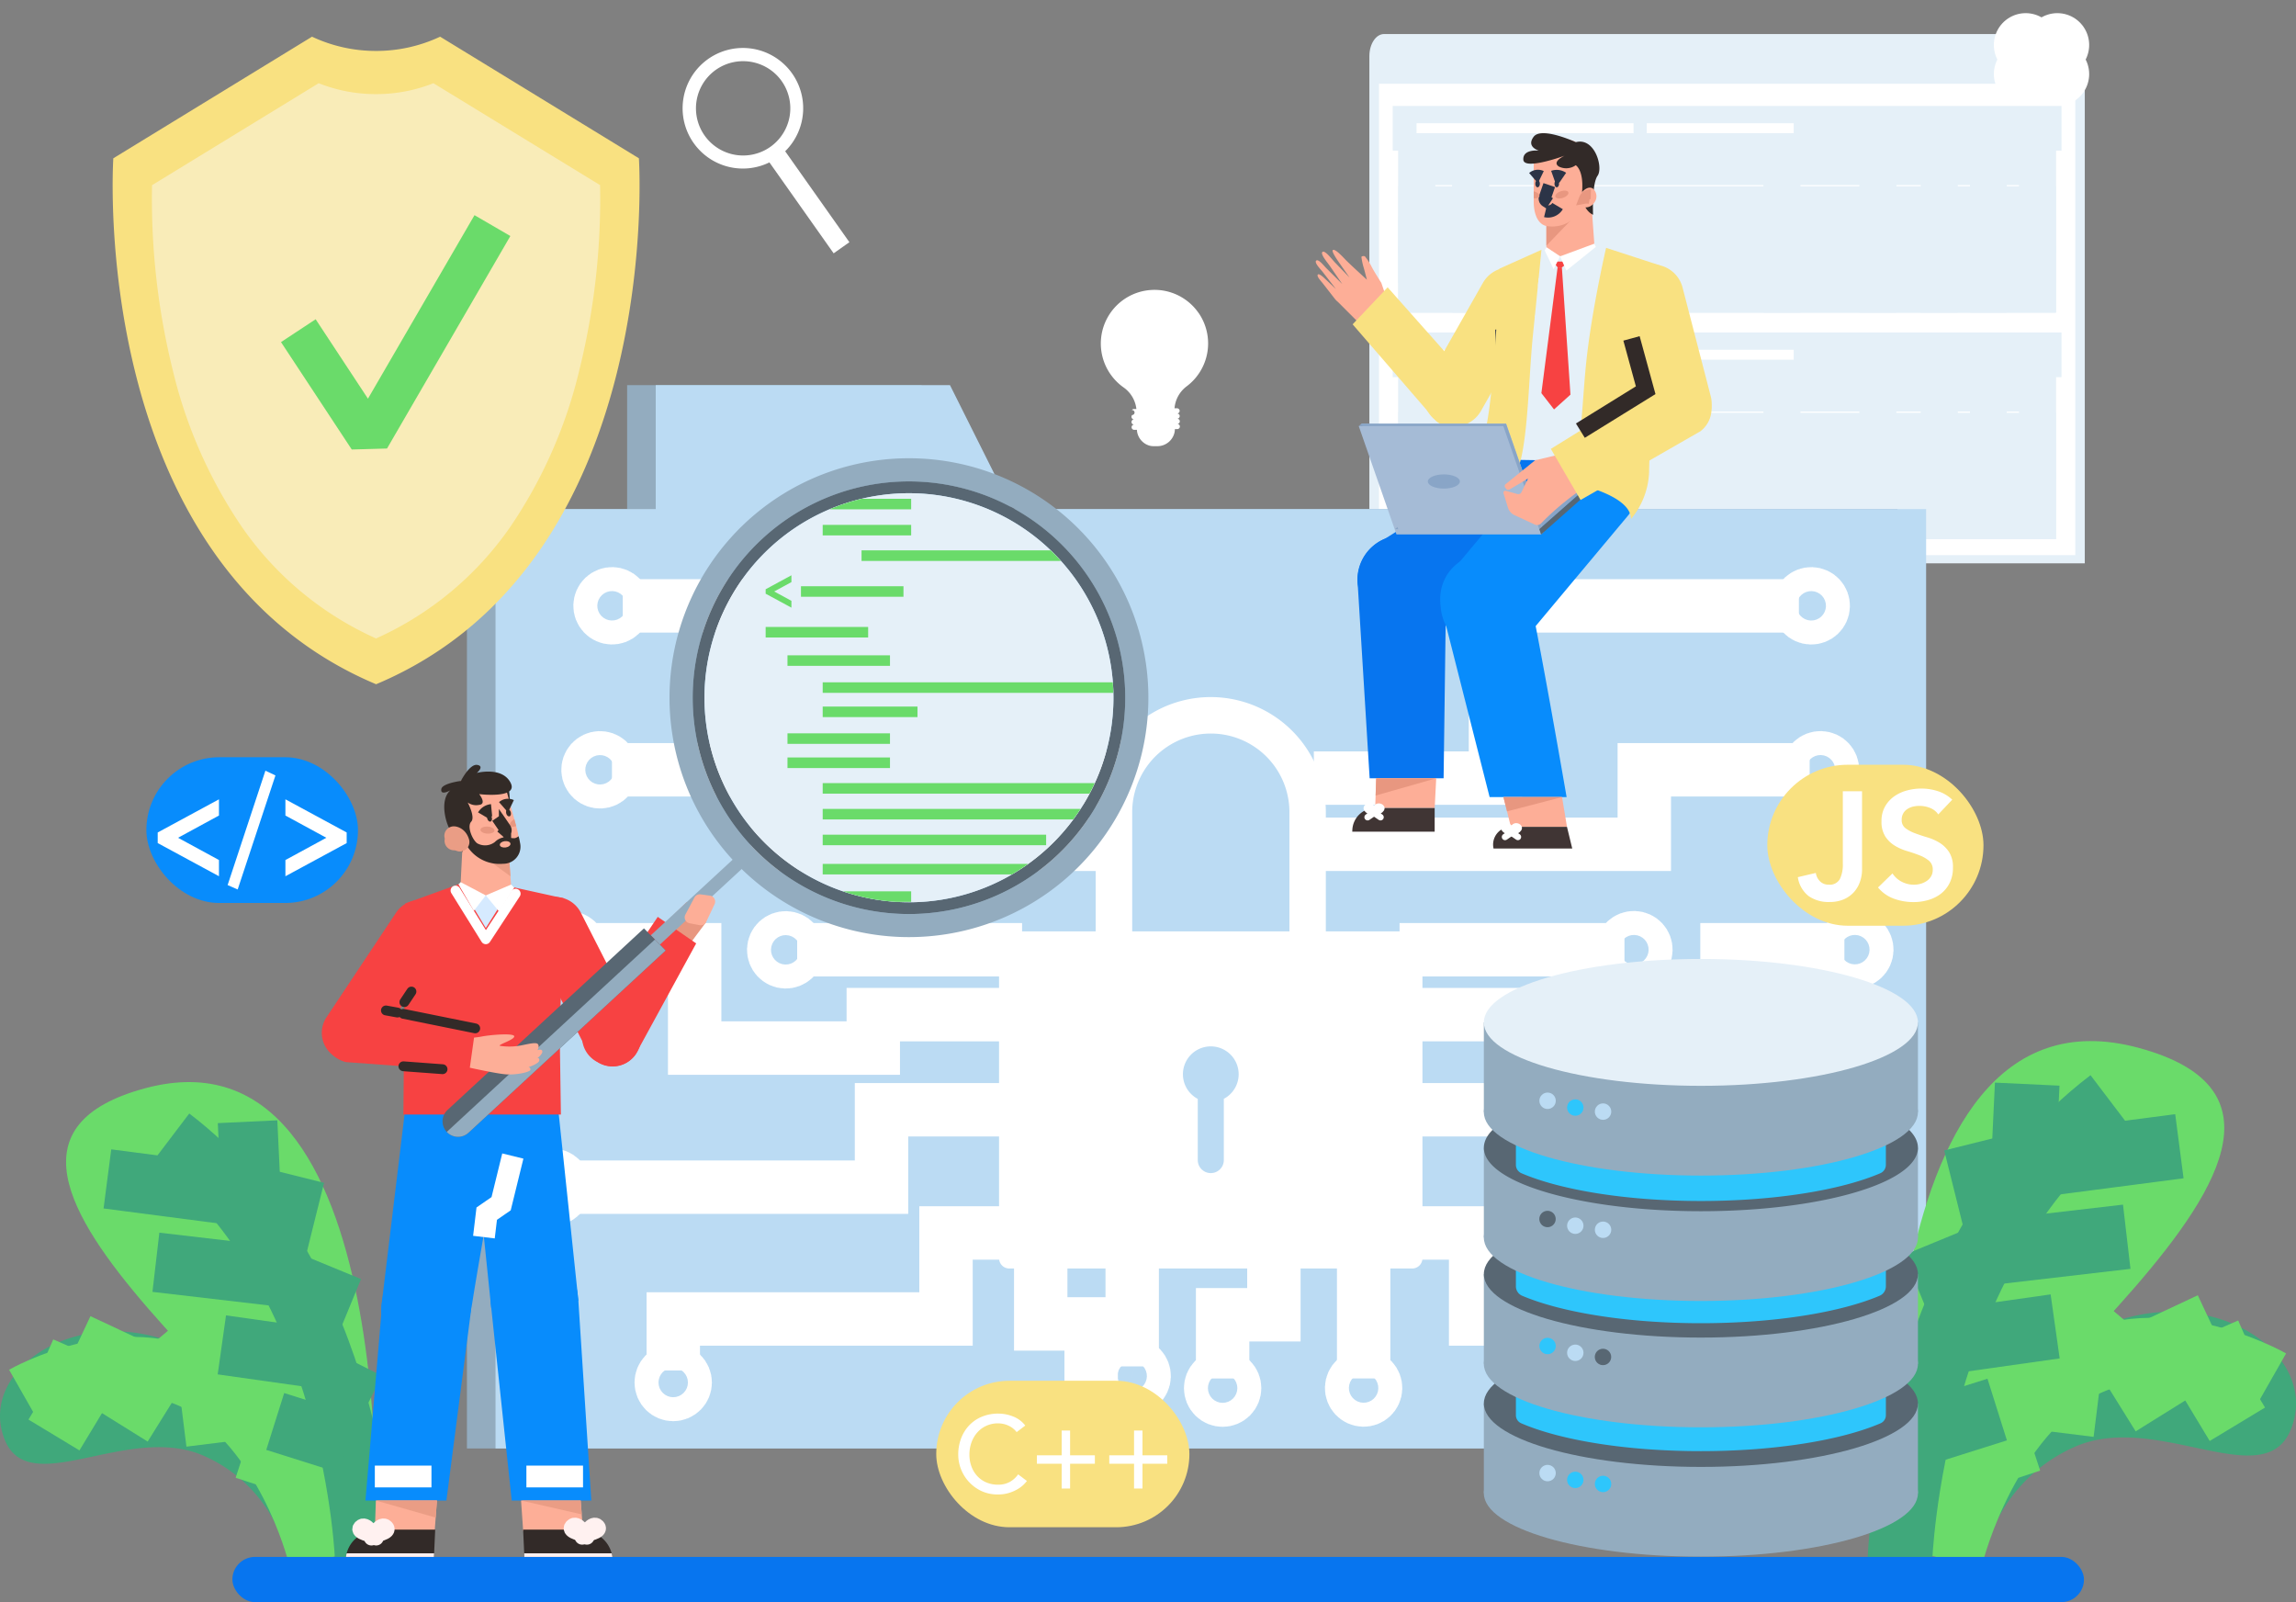 <svg xmlns="http://www.w3.org/2000/svg" xmlns:xlink="http://www.w3.org/1999/xlink" width="163.383" height="113.984" viewBox="0 0 163.383 113.984">
  <rect x="0" y="0" width="163.383" height="113.984" fill="#808080" stroke="none"/>
  <defs>
    <clipPath id="clip-path">
      <path id="Path_246" data-name="Path 246" d="M877.466,1024.863a14.551,14.551,0,1,0-20.564.811A14.552,14.552,0,0,0,877.466,1024.863Z" transform="translate(-852.229 -1000.436)" fill="none"/>
    </clipPath>
  </defs>
  <g id="Group_66" data-name="Group 66" transform="translate(0 2.421)">
    <g id="Group_36" data-name="Group 36" transform="translate(0 92.299)">
      <path id="Path_193" data-name="Path 193" d="M220.19,1796.265s-2.885-11.506-10.076-15.058-14.865,1.31-12.916,6.423c1.681,4.408,8.591-1.012,13.967,1.12a10.376,10.376,0,0,1,6.224,7.515h2.8Z" transform="translate(-196.89 -1779.991)" fill="#40a87b"/>
      <path id="Path_194" data-name="Path 194" d="M219.08,1814.945s7.717-4.4,13.444-.332,7.538,12.033,7.538,12.033" transform="translate(-217.383 -1810.372)" fill="none" stroke="#6adb6a" stroke-miterlimit="10" stroke-width="4.24"/>
      <line id="Line_51" data-name="Line 51" x2="1.796" y2="0.783" transform="translate(2.942 2.517)" fill="none" stroke="#6adb6a" stroke-miterlimit="10" stroke-width="4.24"/>
      <line id="Line_52" data-name="Line 52" x2="3.576" y2="1.677" transform="translate(5.536 0.839)" fill="none" stroke="#6adb6a" stroke-miterlimit="10" stroke-width="4.24"/>
      <line id="Line_53" data-name="Line 53" x2="1.861" y2="2.198" transform="translate(10.909 0.839)" fill="none" stroke="#6adb6a" stroke-miterlimit="10" stroke-width="4.24"/>
      <line id="Line_54" data-name="Line 54" x2="0.836" y2="2.024" transform="translate(14.436 2.312)" fill="none" stroke="#6adb6a" stroke-miterlimit="10" stroke-width="4.24"/>
      <line id="Line_55" data-name="Line 55" y1="4.56" x2="2.757" transform="translate(3.84 2.814)" fill="none" stroke="#6adb6a" stroke-miterlimit="10" stroke-width="4.24"/>
      <line id="Line_56" data-name="Line 56" y1="4.06" x2="2.528" transform="translate(8.709 2.661)" fill="none" stroke="#6adb6a" stroke-miterlimit="10" stroke-width="4.24"/>
      <line id="Line_57" data-name="Line 57" y1="0.473" x2="3.8" transform="translate(13.004 5.626)" fill="none" stroke="#6adb6a" stroke-miterlimit="10" stroke-width="4.24"/>
      <line id="Line_58" data-name="Line 58" x2="2.178" y2="0.715" transform="translate(17.429 8.402)" fill="none" stroke="#6adb6a" stroke-miterlimit="10" stroke-width="4.24"/>
    </g>
    <g id="Group_40" data-name="Group 40" transform="translate(97.447)">
      <path id="Path_195" data-name="Path 195" d="M1520.7,573.35h-48.817c-.578,0-1.046.705-1.046,1.575v36.081h50.909V574.925C1521.749,574.055,1521.28,573.35,1520.7,573.35Z" transform="translate(-1470.84 -573.35)" fill="#e5f0f8"/>
      <rect id="Rectangle_92" data-name="Rectangle 92" width="49.549" height="33.537" transform="translate(0.681 3.539)" fill="#fff"/>
      <g id="Group_37" data-name="Group 37" transform="translate(46.7 0.779)">
        <line id="Line_59" data-name="Line 59" y1="2.07" x2="2.253" fill="none" stroke="#fff" stroke-linecap="round" stroke-linejoin="round" stroke-width="4.53"/>
        <line id="Line_60" data-name="Line 60" x1="2.253" y1="2.07" fill="none" stroke="#fff" stroke-linecap="round" stroke-linejoin="round" stroke-width="4.53"/>
      </g>
      <g id="Group_38" data-name="Group 38" transform="translate(1.658 21.233)">
        <rect id="Rectangle_93" data-name="Rectangle 93" width="47.593" height="3.18" fill="#e5f0f8"/>
        <rect id="Rectangle_94" data-name="Rectangle 94" width="15.441" height="0.708" transform="translate(1.698 1.23)" fill="#fff"/>
        <rect id="Rectangle_95" data-name="Rectangle 95" width="10.456" height="0.708" transform="translate(18.08 1.23)" fill="#fff"/>
        <rect id="Rectangle_96" data-name="Rectangle 96" width="44.18" height="9.084" transform="translate(1.706 4.311)" fill="none" stroke="#e5f0f8" stroke-miterlimit="10" stroke-width="2.61"/>
        <rect id="Rectangle_97" data-name="Rectangle 97" width="3.834" height="9.084" transform="translate(1.706 4.311)" fill="none" stroke="#e5f0f8" stroke-miterlimit="10" stroke-width="2.61"/>
        <rect id="Rectangle_98" data-name="Rectangle 98" width="22.159" height="9.084" transform="translate(5.54 4.311)" fill="none" stroke="#e5f0f8" stroke-miterlimit="10" stroke-width="2.61"/>
        <rect id="Rectangle_99" data-name="Rectangle 99" width="3.496" height="9.084" transform="translate(42.39 4.311)" fill="none" stroke="#e5f0f8" stroke-miterlimit="10" stroke-width="2.61"/>
        <rect id="Rectangle_100" data-name="Rectangle 100" width="3.496" height="9.084" transform="translate(38.893 4.311)" fill="none" stroke="#e5f0f8" stroke-miterlimit="10" stroke-width="2.61"/>
        <rect id="Rectangle_101" data-name="Rectangle 101" width="4.369" height="9.084" transform="translate(34.524 4.311)" fill="none" stroke="#e5f0f8" stroke-miterlimit="10" stroke-width="2.61"/>
        <rect id="Rectangle_102" data-name="Rectangle 102" width="6.825" height="9.084" transform="translate(27.699 4.311)" fill="none" stroke="#e5f0f8" stroke-miterlimit="10" stroke-width="2.61"/>
        <rect id="Rectangle_103" data-name="Rectangle 103" width="44.18" height="2.125" transform="translate(1.706 7.02)" fill="none" stroke="#e5f0f8" stroke-miterlimit="10" stroke-width="2.61"/>
        <rect id="Rectangle_104" data-name="Rectangle 104" width="44.18" height="2.125" transform="translate(1.706 9.145)" fill="none" stroke="#e5f0f8" stroke-miterlimit="10" stroke-width="2.61"/>
        <rect id="Rectangle_105" data-name="Rectangle 105" width="44.18" height="2.125" transform="translate(1.706 11.27)" fill="none" stroke="#e5f0f8" stroke-miterlimit="10" stroke-width="2.61"/>
      </g>
      <g id="Group_39" data-name="Group 39" transform="translate(1.658 5.117)">
        <rect id="Rectangle_106" data-name="Rectangle 106" width="47.593" height="3.18" fill="#e5f0f8"/>
        <rect id="Rectangle_107" data-name="Rectangle 107" width="15.441" height="0.708" transform="translate(1.698 1.23)" fill="#fff"/>
        <rect id="Rectangle_108" data-name="Rectangle 108" width="10.456" height="0.708" transform="translate(18.08 1.23)" fill="#fff"/>
        <rect id="Rectangle_109" data-name="Rectangle 109" width="44.18" height="9.084" transform="translate(1.706 4.31)" fill="none" stroke="#e5f0f8" stroke-miterlimit="10" stroke-width="2.61"/>
        <rect id="Rectangle_110" data-name="Rectangle 110" width="3.834" height="9.084" transform="translate(1.706 4.31)" fill="none" stroke="#e5f0f8" stroke-miterlimit="10" stroke-width="2.61"/>
        <rect id="Rectangle_111" data-name="Rectangle 111" width="22.159" height="9.084" transform="translate(5.54 4.31)" fill="none" stroke="#e5f0f8" stroke-miterlimit="10" stroke-width="2.61"/>
        <rect id="Rectangle_112" data-name="Rectangle 112" width="3.496" height="9.084" transform="translate(42.39 4.31)" fill="none" stroke="#e5f0f8" stroke-miterlimit="10" stroke-width="2.61"/>
        <rect id="Rectangle_113" data-name="Rectangle 113" width="3.496" height="9.084" transform="translate(38.893 4.31)" fill="none" stroke="#e5f0f8" stroke-miterlimit="10" stroke-width="2.61"/>
        <rect id="Rectangle_114" data-name="Rectangle 114" width="4.369" height="9.084" transform="translate(34.524 4.31)" fill="none" stroke="#e5f0f8" stroke-miterlimit="10" stroke-width="2.61"/>
        <rect id="Rectangle_115" data-name="Rectangle 115" width="6.825" height="9.084" transform="translate(27.699 4.31)" fill="none" stroke="#e5f0f8" stroke-miterlimit="10" stroke-width="2.61"/>
        <rect id="Rectangle_116" data-name="Rectangle 116" width="44.18" height="2.125" transform="translate(1.706 7.02)" fill="none" stroke="#e5f0f8" stroke-miterlimit="10" stroke-width="2.61"/>
        <rect id="Rectangle_117" data-name="Rectangle 117" width="44.18" height="2.125" transform="translate(1.706 9.145)" fill="none" stroke="#e5f0f8" stroke-miterlimit="10" stroke-width="2.61"/>
        <rect id="Rectangle_118" data-name="Rectangle 118" width="44.18" height="2.125" transform="translate(1.706 11.27)" fill="none" stroke="#e5f0f8" stroke-miterlimit="10" stroke-width="2.61"/>
      </g>
    </g>
    <g id="Group_41" data-name="Group 41" transform="translate(4.702 74.564)">
      <path id="Path_196" data-name="Path 196" d="M280.37,1582.183s2.035-38.57-16.387-33.6,14.371,25.758,14.343,33.6h2.045Z" transform="translate(-258.366 -1548.14)" fill="#6adb6a"/>
      <path id="Path_197" data-name="Path 197" d="M369.975,1629.586s-.643-20.152-13.775-30.116" transform="translate(-348.716 -1595.544)" fill="none" stroke="#40a87b" stroke-miterlimit="10" stroke-width="4.24"/>
      <line id="Line_61" data-name="Line 61" x1="0.328" y1="6.949" transform="translate(12.915 2.821)" fill="none" stroke="#40a87b" stroke-miterlimit="10" stroke-width="4.24"/>
      <line id="Line_62" data-name="Line 62" x2="8.876" y2="1.157" transform="translate(2.941 6.89)" fill="none" stroke="#40a87b" stroke-miterlimit="10" stroke-width="4.24"/>
      <line id="Line_63" data-name="Line 63" x2="9.386" y2="1.094" transform="translate(6.392 12.821)" fill="none" stroke="#40a87b" stroke-miterlimit="10" stroke-width="4.24"/>
      <line id="Line_64" data-name="Line 64" x2="7.249" y2="1.024" transform="translate(11.085 18.698)" fill="none" stroke="#40a87b" stroke-miterlimit="10" stroke-width="4.24"/>
      <line id="Line_65" data-name="Line 65" x1="1.661" y2="4.036" transform="translate(17.368 13.207)" fill="none" stroke="#40a87b" stroke-miterlimit="10" stroke-width="4.24"/>
      <line id="Line_66" data-name="Line 66" x1="1.417" y2="5.683" transform="translate(14.883 6.656)" fill="none" stroke="#40a87b" stroke-miterlimit="10" stroke-width="4.24"/>
      <line id="Line_67" data-name="Line 67" x1="1.324" y2="2.638" transform="translate(19.256 19.946)" fill="none" stroke="#40a87b" stroke-miterlimit="10" stroke-width="4.24"/>
      <line id="Line_68" data-name="Line 68" x2="5.195" y2="1.638" transform="translate(14.883 24.147)" fill="none" stroke="#40a87b" stroke-miterlimit="10" stroke-width="4.24"/>
    </g>
    <g id="Group_44" data-name="Group 44" transform="translate(33.226 24.98)">
      <path id="Path_198" data-name="Path 198" d="M663.6,899.92l4.41,8.817H733.06v66.837H631.26V908.736h11.4V899.92Z" transform="translate(-631.26 -899.92)" fill="#93acbf"/>
      <path id="Path_199" data-name="Path 199" d="M690.219,899.92l4.41,8.817H759.68v66.837H657.88V908.736h11.4V899.92Z" transform="translate(-655.844 -899.92)" fill="#bbdbf3"/>
      <g id="Group_43" data-name="Group 43" transform="translate(4.851 14.524)">
        <g id="Group_42" data-name="Group 42" transform="translate(33.019 7.669)">
          <path id="Path_200" data-name="Path 200" d="M1155.743,1206.731H1149.6v-8.482a8.189,8.189,0,1,0-16.378,0v8.482h-6.139a.736.736,0,0,0-.737.734v22.517a.734.734,0,0,0,.737.734h28.656a.734.734,0,0,0,.737-.734v-22.517a.736.736,0,0,0-.737-.734Zm-19.922-8.482a5.594,5.594,0,1,1,11.188,0v8.482h-11.188Z" transform="translate(-1126.35 -1190.06)" fill="#fff"/>
          <path id="Path_201" data-name="Path 201" d="M1301.335,1516.953a1.983,1.983,0,1,0-2.91,1.752v4.352a.927.927,0,1,0,1.854,0V1518.7A1.982,1.982,0,0,0,1301.335,1516.953Z" transform="translate(-1284.288 -1490.117)" fill="#bbdbf3"/>
        </g>
        <path id="Path_202" data-name="Path 202" d="M1419.15,1117.5h12.925V1105.25h21.591" transform="translate(-1363.734 -1104.068)" fill="none" stroke="#fff" stroke-miterlimit="10" stroke-width="3.8"/>
        <path id="Path_203" data-name="Path 203" d="M1419.15,1263.036h23.515v-5.3h11.767" transform="translate(-1363.734 -1244.893)" fill="none" stroke="#fff" stroke-miterlimit="10" stroke-width="3.8"/>
        <line id="Line_69" data-name="Line 69" x2="16.004" transform="translate(61.516 25.646)" fill="none" stroke="#fff" stroke-miterlimit="10" stroke-width="3.8"/>
        <path id="Path_204" data-name="Path 204" d="M1506.59,1429.686h10v2.379H1529.3v-6.995h8.355" transform="translate(-1444.485 -1399.424)" fill="none" stroke="#fff" stroke-miterlimit="10" stroke-width="3.8"/>
        <path id="Path_205" data-name="Path 205" d="M1491.87,1573.89h10.54v5.509H1525" transform="translate(-1430.891 -1536.861)" fill="none" stroke="#fff" stroke-miterlimit="10" stroke-width="3.8"/>
        <path id="Path_206" data-name="Path 206" d="M1498.89,1688.48h5.413v6.12h19.408v3.662" transform="translate(-1437.374 -1642.685)" fill="none" stroke="#fff" stroke-miterlimit="10" stroke-width="3.8"/>
        <path id="Path_207" data-name="Path 207" d="M810.756,1117.5H797.831V1105.25H776.24" transform="translate(-770.001 -1104.068)" fill="none" stroke="#fff" stroke-miterlimit="10" stroke-width="3.8"/>
        <path id="Path_208" data-name="Path 208" d="M801.493,1263.036H777.977v-5.3H766.21" transform="translate(-760.739 -1244.893)" fill="none" stroke="#fff" stroke-miterlimit="10" stroke-width="3.8"/>
        <line id="Line_70" data-name="Line 70" x1="16.004" transform="translate(18.65 25.646)" fill="none" stroke="#fff" stroke-miterlimit="10" stroke-width="3.8"/>
        <path id="Path_209" data-name="Path 209" d="M764.966,1429.686h-10v2.379H742.255v-6.995H733.9" transform="translate(-730.9 -1399.424)" fill="none" stroke="#fff" stroke-miterlimit="10" stroke-width="3.8"/>
        <path id="Path_210" data-name="Path 210" d="M754.723,1573.89h-10.54v5.509H721.59" transform="translate(-719.532 -1536.861)" fill="none" stroke="#fff" stroke-miterlimit="10" stroke-width="3.8"/>
        <path id="Path_211" data-name="Path 211" d="M848.051,1688.48h-5.413v6.12H823.23v3.662" transform="translate(-813.397 -1642.685)" fill="none" stroke="#fff" stroke-miterlimit="10" stroke-width="3.8"/>
        <line id="Line_71" data-name="Line 71" y2="9.065" transform="translate(58.96 47.081)" fill="none" stroke="#fff" stroke-miterlimit="10" stroke-width="3.8"/>
        <path id="Path_212" data-name="Path 212" d="M1337.938,1692.68v5.5h-3.648v4.533" transform="translate(-1285.365 -1646.564)" fill="none" stroke="#fff" stroke-miterlimit="10" stroke-width="3.8"/>
        <line id="Line_72" data-name="Line 72" y2="8.67" transform="translate(42.49 46.619)" fill="none" stroke="#fff" stroke-miterlimit="10" stroke-width="3.8"/>
        <path id="Path_213" data-name="Path 213" d="M1165.07,1705.3v5.186h3.589v5.414" transform="translate(-1129.089 -1658.219)" fill="none" stroke="#fff" stroke-miterlimit="10" stroke-width="3.8"/>
        <circle id="Ellipse_64" data-name="Ellipse 64" cx="0.853" cy="0.853" r="0.853" transform="translate(89.785 1.811) rotate(-76.72)" fill="none" stroke="#fff" stroke-miterlimit="10" stroke-width="3.8"/>
        <circle id="Ellipse_65" data-name="Ellipse 65" cx="0.853" cy="0.853" r="0.853" transform="translate(90.443 13.475) rotate(-76.72)" fill="none" stroke="#fff" stroke-miterlimit="10" stroke-width="3.8"/>
        <circle id="Ellipse_66" data-name="Ellipse 66" cx="0.853" cy="0.853" r="0.853" transform="translate(77.166 26.274) rotate(-76.72)" fill="none" stroke="#fff" stroke-miterlimit="10" stroke-width="3.8"/>
        <circle id="Ellipse_67" data-name="Ellipse 67" cx="0.853" cy="0.853" r="0.853" transform="translate(92.887 26.273) rotate(-76.72)" fill="none" stroke="#fff" stroke-miterlimit="10" stroke-width="3.8"/>
        <circle id="Ellipse_68" data-name="Ellipse 68" cx="0.853" cy="0.853" r="0.853" transform="translate(93.76 42.538) rotate(-45)" fill="none" stroke="#fff" stroke-miterlimit="10" stroke-width="3.8"/>
        <circle id="Ellipse_69" data-name="Ellipse 69" cx="0.853" cy="0.853" r="0.853" transform="translate(85.129 56.433) rotate(-45)" fill="none" stroke="#fff" stroke-miterlimit="10" stroke-width="3.8"/>
        <circle id="Ellipse_70" data-name="Ellipse 70" cx="0.853" cy="0.853" r="0.853" transform="translate(57.931 57.462) rotate(-76.72)" fill="none" stroke="#fff" stroke-miterlimit="10" stroke-width="3.8"/>
        <circle id="Ellipse_71" data-name="Ellipse 71" cx="0.853" cy="0.853" r="0.853" transform="translate(41.462 56.609) rotate(-76.72)" fill="none" stroke="#fff" stroke-miterlimit="10" stroke-width="3.8"/>
        <circle id="Ellipse_72" data-name="Ellipse 72" cx="0.853" cy="0.853" r="0.853" transform="translate(8.713 55.976) rotate(-22.66)" fill="none" stroke="#fff" stroke-miterlimit="10" stroke-width="3.8"/>
        <circle id="Ellipse_73" data-name="Ellipse 73" cx="0.853" cy="0.853" r="0.853" transform="translate(47.719 56.835) rotate(-45)" fill="none" stroke="#fff" stroke-miterlimit="10" stroke-width="3.8"/>
        <circle id="Ellipse_74" data-name="Ellipse 74" cx="0.853" cy="0.853" r="0.853" transform="translate(38.365 58.542) rotate(-45)" fill="none" stroke="#fff" stroke-miterlimit="10" stroke-width="3.8"/>
        <circle id="Ellipse_75" data-name="Ellipse 75" cx="0.853" cy="0.853" r="0.853" transform="translate(0 42.538) rotate(-45)" fill="none" stroke="#fff" stroke-miterlimit="10" stroke-width="3.8"/>
        <circle id="Ellipse_76" data-name="Ellipse 76" cx="0.853" cy="0.853" r="0.853" transform="translate(1.394 26.35) rotate(-80.75)" fill="none" stroke="#fff" stroke-miterlimit="10" stroke-width="3.8"/>
        <circle id="Ellipse_77" data-name="Ellipse 77" cx="0.853" cy="0.853" r="0.853" transform="translate(3.426 12.665) rotate(-36.49)" fill="none" stroke="#fff" stroke-miterlimit="10" stroke-width="3.8"/>
        <circle id="Ellipse_78" data-name="Ellipse 78" cx="0.853" cy="0.853" r="0.853" transform="translate(4.299 0.904) rotate(-32.01)" fill="none" stroke="#fff" stroke-miterlimit="10" stroke-width="3.8"/>
        <circle id="Ellipse_79" data-name="Ellipse 79" cx="0.853" cy="0.853" r="0.853" transform="translate(16.806 26.285) rotate(-76.65)" fill="none" stroke="#fff" stroke-miterlimit="10" stroke-width="3.8"/>
      </g>
    </g>
    <g id="Group_45" data-name="Group 45" transform="translate(138.087 90.903)">
      <path id="Path_214" data-name="Path 214" d="M2002.14,1779.41s3.132-12.493,10.938-16.348,16.139,1.423,14.023,6.973c-1.824,4.786-9.326-1.1-15.163,1.215a11.263,11.263,0,0,0-6.756,8.16h-3.041Z" transform="translate(-2002.14 -1761.742)" fill="#40a87b"/>
      <path id="Path_215" data-name="Path 215" d="M2033.719,1799.691s-8.378-4.775-14.595-.36-8.184,13.063-8.184,13.063" transform="translate(-2010.267 -1794.726)" fill="none" stroke="#6adb6a" stroke-miterlimit="10" stroke-width="4.6"/>
      <line id="Line_73" data-name="Line 73" x1="1.95" y2="0.85" transform="translate(20.151 2.731)" fill="none" stroke="#6adb6a" stroke-miterlimit="10" stroke-width="4.6"/>
      <line id="Line_74" data-name="Line 74" x1="3.883" y2="1.821" transform="translate(15.402 0.911)" fill="none" stroke="#6adb6a" stroke-miterlimit="10" stroke-width="4.6"/>
      <line id="Line_75" data-name="Line 75" x1="2.02" y2="2.386" transform="translate(11.432 0.911)" fill="none" stroke="#6adb6a" stroke-miterlimit="10" stroke-width="4.6"/>
      <line id="Line_76" data-name="Line 76" x1="0.908" y2="2.198" transform="translate(8.715 2.51)" fill="none" stroke="#6adb6a" stroke-miterlimit="10" stroke-width="4.6"/>
      <line id="Line_77" data-name="Line 77" x1="2.992" y1="4.951" transform="translate(18.133 3.055)" fill="none" stroke="#6adb6a" stroke-miterlimit="10" stroke-width="4.6"/>
      <line id="Line_78" data-name="Line 78" x1="2.745" y1="4.407" transform="translate(13.095 2.888)" fill="none" stroke="#6adb6a" stroke-miterlimit="10" stroke-width="4.6"/>
      <line id="Line_79" data-name="Line 79" x1="4.126" y1="0.512" transform="translate(7.051 6.108)" fill="none" stroke="#6adb6a" stroke-miterlimit="10" stroke-width="4.6"/>
      <line id="Line_80" data-name="Line 80" x1="2.365" y2="0.776" transform="translate(4.008 9.12)" fill="none" stroke="#6adb6a" stroke-miterlimit="10" stroke-width="4.6"/>
    </g>
    <g id="Group_46" data-name="Group 46" transform="translate(134.317 71.649)">
      <path id="Path_216" data-name="Path 216" d="M1952.916,1546.99s-2.21-41.874,17.791-36.478-15.6,27.964-15.571,36.478h-2.22Z" transform="translate(-1952.844 -1510.033)" fill="#6adb6a"/>
      <path id="Path_217" data-name="Path 217" d="M1964.35,1598.446s.7-21.878,14.955-32.7" transform="translate(-1963.47 -1561.488)" fill="none" stroke="#40a87b" stroke-miterlimit="10" stroke-width="4.6"/>
      <line id="Line_81" data-name="Line 81" y1="7.544" x2="0.356" transform="translate(9.583 3.062)" fill="none" stroke="#40a87b" stroke-miterlimit="10" stroke-width="4.6"/>
      <line id="Line_82" data-name="Line 82" x1="9.636" y2="1.256" transform="translate(11.132 7.48)" fill="none" stroke="#40a87b" stroke-miterlimit="10" stroke-width="4.6"/>
      <line id="Line_83" data-name="Line 83" x1="10.189" y2="1.186" transform="translate(6.832 13.919)" fill="none" stroke="#40a87b" stroke-miterlimit="10" stroke-width="4.6"/>
      <line id="Line_84" data-name="Line 84" x1="7.87" y2="1.112" transform="translate(4.057 20.299)" fill="none" stroke="#40a87b" stroke-miterlimit="10" stroke-width="4.6"/>
      <line id="Line_85" data-name="Line 85" x2="1.804" y2="4.382" transform="translate(3.302 14.337)" fill="none" stroke="#40a87b" stroke-miterlimit="10" stroke-width="4.6"/>
      <line id="Line_86" data-name="Line 86" x2="1.538" y2="6.17" transform="translate(6.265 7.225)" fill="none" stroke="#40a87b" stroke-miterlimit="10" stroke-width="4.6"/>
      <line id="Line_87" data-name="Line 87" x2="1.437" y2="2.865" transform="translate(1.618 21.653)" fill="none" stroke="#40a87b" stroke-miterlimit="10" stroke-width="4.6"/>
      <line id="Line_88" data-name="Line 88" x1="5.639" y2="1.778" transform="translate(2.164 26.214)" fill="none" stroke="#40a87b" stroke-miterlimit="10" stroke-width="4.6"/>
    </g>
    <g id="Group_47" data-name="Group 47" transform="translate(105.59 65.805)">
      <ellipse id="Ellipse_80" data-name="Ellipse 80" cx="15.445" cy="4.513" rx="15.445" ry="4.513" transform="translate(0 33.498)" fill="#93acbf"/>
      <rect id="Rectangle_119" data-name="Rectangle 119" width="30.89" height="6.386" transform="translate(0 31.626)" fill="#93acbf"/>
      <ellipse id="Ellipse_81" data-name="Ellipse 81" cx="15.445" cy="4.513" rx="15.445" ry="4.513" transform="translate(0 27.113)" fill="#586773"/>
      <path id="Path_218" data-name="Path 218" d="M1607.11,1783.557v5.113a.627.627,0,0,0,.379.577c2.778,1.2,7.468,1.982,12.786,1.982s10.007-.786,12.784-1.982a.627.627,0,0,0,.379-.577v-5.113a.627.627,0,0,0-.627-.627h-25.073A.627.627,0,0,0,1607.11,1783.557Z" transform="translate(-1604.829 -1756.212)" fill="#2ec6fc"/>
      <ellipse id="Ellipse_82" data-name="Ellipse 82" cx="15.445" cy="4.513" rx="15.445" ry="4.513" transform="translate(0 24.296)" fill="#93acbf"/>
      <rect id="Rectangle_120" data-name="Rectangle 120" width="30.89" height="6.386" transform="translate(0 22.424)" fill="#93acbf"/>
      <ellipse id="Ellipse_83" data-name="Ellipse 83" cx="15.445" cy="4.513" rx="15.445" ry="4.513" transform="translate(0 17.911)" fill="#586773"/>
      <path id="Path_219" data-name="Path 219" d="M1607.11,1664.66v4.943a.728.728,0,0,0,.441.671c2.785,1.181,7.445,1.955,12.724,1.955s9.937-.774,12.722-1.955a.727.727,0,0,0,.441-.671v-4.943a.73.73,0,0,0-.73-.73H1607.84A.73.73,0,0,0,1607.11,1664.66Z" transform="translate(-1604.829 -1646.314)" fill="#2ec6fc"/>
      <ellipse id="Ellipse_84" data-name="Ellipse 84" cx="15.445" cy="4.513" rx="15.445" ry="4.513" transform="translate(0 15.307)" fill="#93acbf"/>
      <rect id="Rectangle_121" data-name="Rectangle 121" width="30.89" height="6.386" transform="translate(0 13.434)" fill="#93acbf"/>
      <path id="Path_220" data-name="Path 220" d="M1577.291,1554.765c0,.865.834,1.674,2.28,2.361,2.717,1.29,7.6,2.151,13.165,2.151s10.445-.859,13.163-2.151c1.446-.688,2.282-1.5,2.282-2.361a1.321,1.321,0,0,0-.051-.365c-.2-.728-.988-1.407-2.231-2-2.718-1.292-7.6-2.153-13.163-2.153s-10.447.861-13.165,2.153c-1.24.59-2.032,1.268-2.23,2a1.35,1.35,0,0,0-.051.365Z" transform="translate(-1577.29 -1541.33)" fill="#586773"/>
      <path id="Path_221" data-name="Path 221" d="M1607.11,1542.873v4.722c2.717,1.292,7.6,2.153,13.165,2.153s10.445-.861,13.163-2.153v-4.722a20.133,20.133,0,0,0-4.738-1.424,49,49,0,0,0-16.848,0A20.146,20.146,0,0,0,1607.11,1542.873Z" transform="translate(-1604.829 -1532.529)" fill="#586773"/>
      <path id="Path_222" data-name="Path 222" d="M1607.091,1550.9v5.074a.65.65,0,0,0,.393.6c2.779,1.193,7.463,1.976,12.772,1.976s9.991-.783,12.77-1.976a.649.649,0,0,0,.392-.6V1550.9a.651.651,0,0,0-.651-.651H1607.74a.651.651,0,0,0-.651.651Z" transform="translate(-1604.81 -1541.33)" fill="#2ec6fc"/>
      <ellipse id="Ellipse_85" data-name="Ellipse 85" cx="15.445" cy="4.513" rx="15.445" ry="4.513" transform="translate(0 6.386)" fill="#93acbf"/>
      <rect id="Rectangle_122" data-name="Rectangle 122" width="30.89" height="6.386" transform="translate(0 4.513)" fill="#93acbf"/>
      <ellipse id="Ellipse_86" data-name="Ellipse 86" cx="15.445" cy="4.513" rx="15.445" ry="4.513" transform="translate(0)" fill="#e5f0f8"/>
      <circle id="Ellipse_87" data-name="Ellipse 87" cx="0.584" cy="0.584" r="0.584" transform="translate(7.657 10.861) rotate(-45)" fill="#bbdbf3"/>
      <circle id="Ellipse_88" data-name="Ellipse 88" cx="0.584" cy="0.584" r="0.584" transform="translate(3.951 9.506)" fill="#bbdbf3"/>
      <circle id="Ellipse_89" data-name="Ellipse 89" cx="0.584" cy="0.584" r="0.584" transform="translate(5.924 9.988)" fill="#2ec6fc"/>
      <circle id="Ellipse_90" data-name="Ellipse 90" cx="0.584" cy="0.584" r="0.584" transform="translate(7.899 18.683)" fill="#bbdbf3"/>
      <circle id="Ellipse_91" data-name="Ellipse 91" cx="0.584" cy="0.584" r="0.584" transform="translate(3.828 18.067) rotate(-13.28)" fill="#586773"/>
      <circle id="Ellipse_92" data-name="Ellipse 92" cx="0.584" cy="0.584" r="0.584" transform="translate(5.745 19.294) rotate(-67.5)" fill="#bbdbf3"/>
      <circle id="Ellipse_93" data-name="Ellipse 93" cx="0.584" cy="0.584" r="0.584" transform="translate(7.776 27.882) rotate(-13.28)" fill="#586773"/>
      <circle id="Ellipse_94" data-name="Ellipse 94" cx="0.584" cy="0.584" r="0.584" transform="translate(3.951 26.953)" fill="#2ec6fc"/>
      <circle id="Ellipse_95" data-name="Ellipse 95" cx="0.584" cy="0.584" r="0.584" transform="translate(5.924 27.435)" fill="#bbdbf3"/>
      <circle id="Ellipse_96" data-name="Ellipse 96" cx="0.584" cy="0.584" r="0.584" transform="translate(7.899 36.767)" fill="#2ec6fc"/>
      <circle id="Ellipse_97" data-name="Ellipse 97" cx="0.584" cy="0.584" r="0.584" transform="translate(3.951 35.994)" fill="#bbdbf3"/>
      <circle id="Ellipse_98" data-name="Ellipse 98" cx="0.584" cy="0.584" r="0.584" transform="translate(5.924 36.477)" fill="#2ec6fc"/>
    </g>
    <g id="Group_48" data-name="Group 48" transform="translate(8.013 0.191)">
      <path id="Path_223" data-name="Path 223" d="M339.1,584.5l-14.145-8.652a10.692,10.692,0,0,1-4.558,1.014h0a10.675,10.675,0,0,1-4.558-1.014L301.7,584.5s-1.923,28.75,18.7,37.419h0C341.026,613.252,339.1,584.5,339.1,584.5Z" transform="translate(-301.649 -575.85)" fill="#f9e181"/>
      <path id="Path_224" data-name="Path 224" d="M370.1,626.333l-11.861-7.252a11.012,11.012,0,0,1-4.082.776h0a10.978,10.978,0,0,1-4.081-.776l-11.859,7.254a50.688,50.688,0,0,0,1.489,13.223,33.679,33.679,0,0,0,4.83,10.985,23.107,23.107,0,0,0,9.621,8.042h0a23.1,23.1,0,0,0,9.622-8.043,33.656,33.656,0,0,0,4.828-10.986,50.655,50.655,0,0,0,1.491-13.223Z" transform="translate(-335.41 -615.773)" fill="#f9ecb8"/>
      <path id="Path_225" data-name="Path 225" d="M472.069,741.84l-7.515,12.942-.066.114-3.722-5.651L458.3,750.87l5.035,7.641,1.235-.034,1.274-.036,8.777-15.118Z" transform="translate(-446.317 -729.143)" fill="#6adb6a"/>
    </g>
    <rect id="Rectangle_123" data-name="Rectangle 123" width="131.758" height="3.216" rx="1.608" transform="translate(16.537 108.347)" fill="#0775ef"/>
    <g id="Group_55" data-name="Group 55" transform="translate(22.901 30.192)">
      <path id="Path_226" data-name="Path 226" d="M627.358,1312.721l-3.968-.067.207-4.167.1-1.993.005-.1,3.1-1.3.1,1.408.075,1.026Z" transform="translate(-613.667 -1279.309)" fill="#fdae97"/>
      <path id="Path_227" data-name="Path 227" d="M553.218,1555.978l-1.669,13.813a3.175,3.175,0,0,0,3.75,3.594c1.725-.335,2.385-1.667,2.695-3.647.594-3.8,2.672-15.208,2.672-15.208Z" transform="translate(-547.287 -1509.669)" fill="#088cfc"/>
      <path id="Path_228" data-name="Path 228" d="M641.259,1564.37l-6.129.412.03,6.791.728,1.076.674,6.546,6.205-.5Z" transform="translate(-624.509 -1518.756)" fill="#088cfc"/>
      <path id="Path_229" data-name="Path 229" d="M497.163,1389.953l.021.014a2,2,0,0,0,2.769-.556l4.957-7.45a2,2,0,0,0-.556-2.769l-.021-.014a2,2,0,0,0-2.769.556l-4.957,7.45A2,2,0,0,0,497.163,1389.953Z" transform="translate(-496.275 -1347.422)" fill="#f74242"/>
      <path id="Path_230" data-name="Path 230" d="M807.84,1382.359l-1.634,2.186-2.126-1.295,2.4-2.36,1.736.319Z" transform="translate(-780.535 -1349.311)" fill="#e89780"/>
      <path id="Path_231" data-name="Path 231" d="M739.288,1404.771a1.981,1.981,0,0,0,2.729-.544l2.5-4.576.884-1.622.924-1.688-1.537-1.062-1.092-.753-.105-.074-1.121,1.664-1.03,1.525-3.031,4.489a1.988,1.988,0,0,0,.876,2.644Z" transform="translate(-719.686 -1361.834)" fill="#f74242"/>
      <path id="Path_232" data-name="Path 232" d="M622.055,1365.124a2.478,2.478,0,0,0,2.263-.976l-.545-.246-3.6-.181-.433.139a2.578,2.578,0,0,0,2.315,1.264Z" transform="translate(-610.296 -1333.454)" fill="#fdae97"/>
      <path id="Path_233" data-name="Path 233" d="M583.272,1374.367l.086,5.954H572.15l.133-15.012,3.846-1.39c.043.079.089.161.147.248l.015.018c.208.265.607.517,1.724.542a2.915,2.915,0,0,0,1.645-.277l0,0a1,1,0,0,0,.288-.306l3.631.8-.244,7.577-.065,1.846Z" transform="translate(-566.346 -1333.639)" fill="#f74242"/>
      <path id="Path_234" data-name="Path 234" d="M536.8,1732.861l5.766,0,1.738-13.418a3.182,3.182,0,1,0-6.328-.665,3.079,3.079,0,0,0-.013.45l-1,11.777-.159,1.86h0Z" transform="translate(-533.7 -1658.718)" fill="#088cfc"/>
      <path id="Path_235" data-name="Path 235" d="M694.064,1387.816h0a2.034,2.034,0,0,1-2.728-.886l-4.071-7.986a2.034,2.034,0,0,1,.886-2.728h0a2.034,2.034,0,0,1,2.728.886l4.071,7.986A2.034,2.034,0,0,1,694.064,1387.816Z" transform="translate(-672.453 -1344.791)" fill="#f74242"/>
      <g id="Group_52" data-name="Group 52" transform="translate(8.591)">
        <path id="Path_236" data-name="Path 236" d="M848.449,997.592a17.038,17.038,0,1,0-24.076-.947,17.054,17.054,0,0,0,24.076.947Zm-22.867-2.069a15.388,15.388,0,1,1,21.748.86A15.388,15.388,0,0,1,825.583,995.523Z" transform="translate(-803.696 -968.052)" fill="#93acbf"/>
        <path id="Path_237" data-name="Path 237" d="M867.1,1016.169a15.39,15.39,0,1,0-21.748-.86A15.39,15.39,0,0,0,867.1,1016.169Zm-21.132-1.427a14.551,14.551,0,1,1,20.564.811A14.551,14.551,0,0,1,845.969,1014.742Z" transform="translate(-823.466 -987.838)" fill="#586773"/>
        <path id="Path_238" data-name="Path 238" d="M856.093,1024.863a14.551,14.551,0,1,1,20.564.811A14.552,14.552,0,0,1,856.093,1024.863Z" transform="translate(-833.591 -997.959)" fill="#e5f0f8"/>
        <path id="Path_239" data-name="Path 239" d="M802.9,1337.081l-.646-.662,6.743-6.229.605.7Z" transform="translate(-787.436 -1302.489)" fill="#93acbf"/>
        <path id="Path_240" data-name="Path 240" d="M608.883,1419.662a.042.042,0,0,0-.007-.008,1.1,1.1,0,0,1,.061-1.554l13.98-12.92.481.493.3.3.351.362.409.42-14.023,12.962A1.1,1.1,0,0,1,608.883,1419.662Z" transform="translate(-608.584 -1371.743)" fill="#586773"/>
        <path id="Path_241" data-name="Path 241" d="M612.5,1429.239l.012-.011,14.8-13.678.351.362.409.42-14.023,12.962A1.1,1.1,0,0,1,612.5,1429.239Z" transform="translate(-612.2 -1381.32)" fill="#93acbf"/>
        <g id="Group_51" data-name="Group 51" transform="translate(18.637 2.477)" clip-path="url(#clip-path)">
          <g id="Group_49" data-name="Group 49" transform="translate(4.354 5.841)">
            <path id="Path_242" data-name="Path 242" d="M909.15,1078.11v-.318l1.834-.993v.485l-1.225.666,1.225.666v.485l-1.834-.993Z" transform="translate(-909.15 -1076.8)" fill="#6adb6a"/>
            <path id="Path_243" data-name="Path 243" d="M1376.37,1410.892v-.485l1.225-.666-1.225-.666v-.485l1.834.993v.318l-1.834.993Z" transform="translate(-1340.631 -1383.211)" fill="#6adb6a"/>
            <rect id="Rectangle_124" data-name="Rectangle 124" width="7.294" height="0.75" transform="translate(2.514 0.777)" fill="#6adb6a"/>
            <rect id="Rectangle_125" data-name="Rectangle 125" width="7.294" height="0.75" transform="translate(0 3.673)" fill="#6adb6a"/>
            <rect id="Rectangle_126" data-name="Rectangle 126" width="7.294" height="0.75" transform="translate(1.554 5.69)" fill="#6adb6a"/>
            <rect id="Rectangle_127" data-name="Rectangle 127" width="7.294" height="0.75" transform="translate(1.554 11.243)" fill="#6adb6a"/>
            <rect id="Rectangle_128" data-name="Rectangle 128" width="7.294" height="0.75" transform="translate(1.554 12.961)" fill="#6adb6a"/>
            <rect id="Rectangle_129" data-name="Rectangle 129" width="21.998" height="0.75" transform="translate(4.06 7.612)" fill="#6adb6a"/>
            <rect id="Rectangle_130" data-name="Rectangle 130" width="29.388" height="0.75" transform="translate(4.06 14.785)" fill="#6adb6a"/>
            <rect id="Rectangle_131" data-name="Rectangle 131" width="29.388" height="0.75" transform="translate(4.06 20.53)" fill="#6adb6a"/>
            <rect id="Rectangle_132" data-name="Rectangle 132" width="28.155" height="0.75" transform="translate(6.824 26.155)" fill="#6adb6a"/>
            <rect id="Rectangle_133" data-name="Rectangle 133" width="6.295" height="0.75" transform="translate(4.06 22.483)" fill="#6adb6a"/>
            <rect id="Rectangle_134" data-name="Rectangle 134" width="6.295" height="0.75" transform="translate(4.06 24.34)" fill="#6adb6a"/>
            <rect id="Rectangle_135" data-name="Rectangle 135" width="29.388" height="0.75" transform="translate(4.06 16.619)" fill="#6adb6a"/>
            <rect id="Rectangle_136" data-name="Rectangle 136" width="15.9" height="0.75" transform="translate(4.06 18.454)" fill="#6adb6a"/>
            <rect id="Rectangle_137" data-name="Rectangle 137" width="6.746" height="0.75" transform="translate(4.06 9.339)" fill="#6adb6a"/>
          </g>
          <g id="Group_50" data-name="Group 50" transform="translate(4.354 -22.088)">
            <path id="Path_244" data-name="Path 244" d="M909.15,712.98v-.317l1.834-.993v.485l-1.225.666,1.225.666v.485l-1.834-.993Z" transform="translate(-909.15 -711.67)" fill="#6adb6a"/>
            <path id="Path_245" data-name="Path 245" d="M1376.37,1045.753v-.485l1.225-.666-1.225-.666v-.485l1.834.993v.317l-1.834.993Z" transform="translate(-1340.631 -1018.072)" fill="#6adb6a"/>
            <rect id="Rectangle_138" data-name="Rectangle 138" width="7.294" height="0.75" transform="translate(2.514 0.776)" fill="#6adb6a"/>
            <rect id="Rectangle_139" data-name="Rectangle 139" width="7.294" height="0.75" transform="translate(0 3.672)" fill="#6adb6a"/>
            <rect id="Rectangle_140" data-name="Rectangle 140" width="7.294" height="0.75" transform="translate(1.554 5.689)" fill="#6adb6a"/>
            <rect id="Rectangle_141" data-name="Rectangle 141" width="7.294" height="0.75" transform="translate(1.554 11.242)" fill="#6adb6a"/>
            <rect id="Rectangle_142" data-name="Rectangle 142" width="7.294" height="0.75" transform="translate(1.554 12.96)" fill="#6adb6a"/>
            <rect id="Rectangle_143" data-name="Rectangle 143" width="21.998" height="0.75" transform="translate(4.06 7.611)" fill="#6adb6a"/>
            <rect id="Rectangle_144" data-name="Rectangle 144" width="29.388" height="0.75" transform="translate(4.06 14.785)" fill="#6adb6a"/>
            <rect id="Rectangle_145" data-name="Rectangle 145" width="29.388" height="0.75" transform="translate(4.06 20.53)" fill="#6adb6a"/>
            <rect id="Rectangle_146" data-name="Rectangle 146" width="28.155" height="0.75" transform="translate(6.824 26.155)" fill="#6adb6a"/>
            <rect id="Rectangle_147" data-name="Rectangle 147" width="6.295" height="0.75" transform="translate(4.06 22.483)" fill="#6adb6a"/>
            <rect id="Rectangle_148" data-name="Rectangle 148" width="6.295" height="0.75" transform="translate(4.06 24.34)" fill="#6adb6a"/>
            <rect id="Rectangle_149" data-name="Rectangle 149" width="29.388" height="0.75" transform="translate(4.06 16.619)" fill="#6adb6a"/>
            <rect id="Rectangle_150" data-name="Rectangle 150" width="15.9" height="0.75" transform="translate(4.06 18.453)" fill="#6adb6a"/>
            <rect id="Rectangle_151" data-name="Rectangle 151" width="6.746" height="0.75" transform="translate(4.06 9.338)" fill="#6adb6a"/>
          </g>
        </g>
      </g>
      <path id="Path_247" data-name="Path 247" d="M664.324,1271.583s.031-1.373-.345-1.373S663.714,1271.579,664.324,1271.583Z" transform="translate(-650.95 -1247.097)" fill="#332b27"/>
      <path id="Path_248" data-name="Path 248" d="M629.649,1367.656l-1.645,2.6-1.724-2.866c.208.266.607.517,1.724.542a2.914,2.914,0,0,0,1.645-.277Z" transform="translate(-616.336 -1336.844)" fill="#d6eaff"/>
      <path id="Path_249" data-name="Path 249" d="M636.731,1506.345c-.024.174-1.069.4-1.844.317-.657-.069-2.156-.392-2.6-.49l.165-2.1a5.38,5.38,0,0,0,.8-.089c.61-.122,2.308-.266,2.327-.019s-1.124.576-1.033.674a4.175,4.175,0,0,0,1.368,0c.382-.05,1.179-.29,1.334-.13s-.014.444-.014.444.294-.127.34.071-.363.511-.363.511.154-.089.15.141-.772.488-.772.488a.143.143,0,0,1,.133.182Z" transform="translate(-621.886 -1462.849)" fill="#fdae97"/>
      <path id="Path_250" data-name="Path 250" d="M653.421,1713.243l1.481,13.945h5.664l-.908-14.022a3.79,3.79,0,0,0-.047-.466,3.059,3.059,0,0,0-3.3-2.907,3.185,3.185,0,0,0-2.891,3.448Z" transform="translate(-641.39 -1653.046)" fill="#088cfc"/>
      <path id="Path_251" data-name="Path 251" d="M508.744,1477.01l-2-.4-1.815-.364-4.843-.974a2.1,2.1,0,0,0-.555,4.135l5.056.373,1.837.138,1.9.141.427-3.044Z" transform="translate(-497.828 -1436.458)" fill="#f74242"/>
      <path id="Path_252" data-name="Path 252" d="M644.87,1337.127l-2.231-1.627,2.121.108Z" transform="translate(-631.444 -1307.393)" fill="#ea9d85"/>
      <path id="Path_253" data-name="Path 253" d="M618.462,1262.443l.6,2.2.207.754c.164.6.239,1.525-.375,1.914a2.394,2.394,0,0,1-2.443-.158c-.834-.522-3.123-3.278-1.463-4.986a2.2,2.2,0,0,1,3.469.279Z" transform="translate(-605.368 -1238.973)" fill="#fdae97"/>
      <path id="Path_254" data-name="Path 254" d="M608.742,1254.2s.623-1.229,1.164-1.137-.032.569-.032.569,1.794-.472,2.4.693-2.231.816-2.231.816.561.7,0,.766a1.041,1.041,0,0,1-.818-.171s.56,1.037.248,1.367.073,1.266.422,1.532a1.138,1.138,0,0,0,1.263-.087,1.169,1.169,0,0,1,.649-.334c.179-.02.6.087.784.058a.7.7,0,0,0,.254-.135,3.119,3.119,0,0,1,.1.448,1.216,1.216,0,0,1-1.2,1.51,2.727,2.727,0,0,1-2.736-1.576l-.172.766A2.684,2.684,0,0,0,608.2,1258c-.471-.422-1.063-2.376-.21-3.129,0,0-.733.419-.639-.1.071-.4,1.392-.57,1.392-.57Z" transform="translate(-598.845 -1231.255)" fill="#332b27"/>
      <path id="Path_255" data-name="Path 255" d="M614.6,1313.7c.161.418.171.691-.157.818a.768.768,0,0,1-.96-.449.74.74,0,0,1,.3-.986c.329-.126.654.2.815.617Z" transform="translate(-604.456 -1286.669)" fill="#fdae97"/>
      <path id="Path_256" data-name="Path 256" d="M650.023,1299.547c.038.138.141.23.23.206s.131-.157.093-.294-.142-.23-.23-.206S649.986,1299.409,650.023,1299.547Z" transform="translate(-638.25 -1273.914)" fill="#332b27"/>
      <path id="Path_257" data-name="Path 257" d="M667.963,1294.608c.038.138,0,.27-.093.294s-.193-.067-.23-.206,0-.27.093-.294S667.925,1294.47,667.963,1294.608Z" transform="translate(-654.518 -1269.435)" fill="#332b27"/>
      <path id="Path_258" data-name="Path 258" d="M644.8,1310.77c-.008.139-.237.239-.513.223s-.492-.14-.485-.278.237-.239.512-.223S644.8,1310.631,644.8,1310.77Z" transform="translate(-632.513 -1284.296)" fill="#e89780"/>
      <path id="Path_259" data-name="Path 259" d="M671.44,1303.62l.135.49c-.2.081-.385.07-.443-.03C671.066,1303.961,671.2,1303.756,671.44,1303.62Z" transform="translate(-657.741 -1277.952)" fill="#e89780"/>
      <path id="Path_260" data-name="Path 260" d="M619.086,1319.446a1.162,1.162,0,0,1,.418.085c-.126-.424-.434-.44-.434-.44" transform="translate(-609.677 -1292.239)" fill="none" stroke="#ea9d85" stroke-linecap="round" stroke-linejoin="round" stroke-width="1.35"/>
      <path id="Path_261" data-name="Path 261" d="M659.52,1301.93l.548.8a.213.213,0,0,1-.016.263l-.1.114-.1.116" transform="translate(-647.033 -1276.391)" fill="none" stroke="#332b27" stroke-miterlimit="10" stroke-width="0.87"/>
      <path id="Path_262" data-name="Path 262" d="M646.53,1295.675a.766.766,0,0,1,.587-.375" transform="translate(-635.037 -1270.268)" fill="none" stroke="#332b27" stroke-miterlimit="10" stroke-width="0.87"/>
      <path id="Path_263" data-name="Path 263" d="M665.451,1290.361a.534.534,0,0,0-.581.08" transform="translate(-651.974 -1265.658)" fill="none" stroke="#332b27" stroke-miterlimit="10" stroke-width="0.87"/>
      <path id="Path_264" data-name="Path 264" d="M650.62,1364.43l-1.8.77.945,1.149,1.077-1.7Z" transform="translate(-637.151 -1334.11)" fill="#fff"/>
      <path id="Path_265" data-name="Path 265" d="M623.549,1362.21l1.786.94-.852,1.1-1.093-1.886Z" transform="translate(-613.667 -1332.06)" fill="#fff"/>
      <path id="Path_266" data-name="Path 266" d="M681.771,1939.519l-.151-2.179h4.244l.166,2.179Z" transform="translate(-667.443 -1863.197)" fill="#fdae97"/>
      <path id="Path_267" data-name="Path 267" d="M685.939,1938.327l-4.319-.987h4.244Z" transform="translate(-667.443 -1863.197)" fill="#ea9d85"/>
      <path id="Path_268" data-name="Path 268" d="M549.848,1939.482l.163-2.182-4.347,0-.073,2.179Z" transform="translate(-541.818 -1863.16)" fill="#fdae97"/>
      <path id="Path_269" data-name="Path 269" d="M835.627,1373.592l-.664-.09a.428.428,0,0,0-.437.223l-.645,1.212a.427.427,0,0,0,.3.62l.714.137a.43.43,0,0,0,.47-.238l.594-1.258a.428.428,0,0,0-.331-.606Z" transform="translate(-808.01 -1342.484)" fill="#fdae97"/>
      <path id="Path_270" data-name="Path 270" d="M550.806,1938.517l-4.256-1.214,4.347,0Z" transform="translate(-542.704 -1863.16)" fill="#ea9d85"/>
      <path id="Path_271" data-name="Path 271" d="M620.63,1369.98l2.156,3.468,2.127-3.244" transform="translate(-611.118 -1339.236)" fill="none" stroke="#fff" stroke-linecap="round" stroke-linejoin="round" stroke-width="0.7"/>
      <line id="Line_89" data-name="Line 89" x1="0.822" y1="0.15" transform="translate(4.561 39.276)" fill="none" stroke="#322a28" stroke-linecap="round" stroke-linejoin="round" stroke-width="0.7"/>
      <line id="Line_90" data-name="Line 90" y1="0.754" x2="0.503" transform="translate(5.874 37.932)" fill="none" stroke="#322a28" stroke-linecap="round" stroke-linejoin="round" stroke-width="0.7"/>
      <path id="Path_272" data-name="Path 272" d="M689.885,1966.334h-6.267l-.011-.255-.077-1.689h4.264a2.234,2.234,0,0,1,1.39.633,2.137,2.137,0,0,1,.646,1.056,1.521,1.521,0,0,1,.054.255Z" transform="translate(-669.206 -1888.178)" fill="#322a28"/>
      <path id="Path_273" data-name="Path 273" d="M690.818,1986.725h-6.267l-.011-.255h6.223a1.533,1.533,0,0,1,.054.255Z" transform="translate(-670.139 -1908.569)" fill="#fff1f0"/>
      <g id="Group_53" data-name="Group 53" transform="translate(17.744 75.897)">
        <path id="Path_274" data-name="Path 274" d="M729.222,1960.93s-.542-.951-.906-.574.906.574.906.574" transform="translate(-728.25 -1960.268)" fill="none" stroke="#fff1f0" stroke-linecap="round" stroke-linejoin="round" stroke-width="1.07"/>
        <path id="Path_275" data-name="Path 275" d="M738.47,1961.119l.19-.189s.542-.951.906-.574-.906.574-.906.574" transform="translate(-737.688 -1960.268)" fill="none" stroke="#fff1f0" stroke-linecap="round" stroke-linejoin="round" stroke-width="1.07"/>
        <line id="Line_91" data-name="Line 91" x1="0.145" y1="0.189" transform="translate(0.972 0.663)" fill="none" stroke="#fff1f0" stroke-linecap="round" stroke-linejoin="round" stroke-width="1.07"/>
      </g>
      <path id="Path_276" data-name="Path 276" d="M518.67,1966.334h6.267l.011-.255.077-1.689H520.76a2.235,2.235,0,0,0-1.39.633,2.137,2.137,0,0,0-.646,1.056,1.521,1.521,0,0,0-.053.255Z" transform="translate(-516.957 -1888.178)" fill="#322a28"/>
      <path id="Path_277" data-name="Path 277" d="M518.67,1986.725h6.267l.011-.255h-6.223a1.521,1.521,0,0,0-.053.255Z" transform="translate(-516.957 -1908.569)" fill="#fff1f0"/>
      <g id="Group_54" data-name="Group 54" transform="translate(2.703 75.954)">
        <path id="Path_278" data-name="Path 278" d="M544.32,1961.68s.542-.951.906-.574-.906.574-.906.574" transform="translate(-543.348 -1961.018)" fill="none" stroke="#fff1f0" stroke-linecap="round" stroke-linejoin="round" stroke-width="1.07"/>
        <path id="Path_279" data-name="Path 279" d="M532.772,1961.879l-.191-.189s-.542-.951-.906-.574.906.574.906.574" transform="translate(-531.61 -1961.027)" fill="none" stroke="#fff1f0" stroke-linecap="round" stroke-linejoin="round" stroke-width="1.07"/>
        <line id="Line_92" data-name="Line 92" y1="0.19" x2="0.145" transform="translate(0.827 0.663)" fill="none" stroke="#fff1f0" stroke-linecap="round" stroke-linejoin="round" stroke-width="1.07"/>
      </g>
      <path id="Path_280" data-name="Path 280" d="M647.07,1622.708l.2-1.67,1.024-.707.833-3.392" transform="translate(-635.535 -1567.305)" fill="none" stroke="#fff" stroke-miterlimit="10" stroke-width="1.55"/>
      <line id="Line_93" data-name="Line 93" x1="4.03" transform="translate(14.557 72.434)" fill="none" stroke="#fff" stroke-miterlimit="10" stroke-width="1.55"/>
      <line id="Line_94" data-name="Line 94" x1="4.03" transform="translate(3.772 72.434)" fill="none" stroke="#fff" stroke-miterlimit="10" stroke-width="1.55"/>
      <line id="Line_95" data-name="Line 95" x2="5.112" y2="1.035" transform="translate(5.804 39.517)" fill="none" stroke="#322a28" stroke-linecap="round" stroke-linejoin="round" stroke-width="0.7"/>
      <line id="Line_96" data-name="Line 96" x2="2.787" y2="0.207" transform="translate(5.804 43.249)" fill="none" stroke="#322a28" stroke-linecap="round" stroke-linejoin="round" stroke-width="0.7"/>
      <path id="Path_281" data-name="Path 281" d="M661.865,1324.288c.016.124.2.2.408.174s.366-.151.349-.275-.2-.2-.408-.175S661.848,1324.164,661.865,1324.288Z" transform="translate(-649.198 -1296.78)" fill="#fdae97"/>
    </g>
    <g id="Group_59" data-name="Group 59" transform="translate(93.621 7.055)">
      <path id="Path_282" data-name="Path 282" d="M1681.8,958.343l.019-2.843-3.337.493Z" transform="translate(-1658.771 -933.323)" fill="#2d628c"/>
      <path id="Path_283" data-name="Path 283" d="M1425.8,777.288l-.3-.883s-.542-.844-.7-1.17a4.214,4.214,0,0,0-.464-.712c-.061-.046-.237-.028-.253.044a4.919,4.919,0,0,0,.184.827l.207.787s-1.14-1.036-1.5-1.4c-.2-.207-.772-.839-.926-.706-.117.1.393.811.565,1.056.158.225.627.9.627.9l-1.06-1.1c-.193-.2-.692-.87-.868-.727s.365.766.522.994l.886,1.29-1.135-1.128c-.157-.156-.564-.682-.72-.537s.321.624.459.8l.948,1.222-.843-.793c-.09-.085-.366-.329-.447-.239-.109.124.239.481.342.613l.856,1.1a1.418,1.418,0,0,0,.236.238l1.45,1.455,1.94-1.928Z" transform="translate(-1420.826 -765.756)" fill="#fdae97"/>
      <path id="Path_284" data-name="Path 284" d="M1473.118,949.39l-11.291,7.15a3.162,3.162,0,1,0,3.348,5.257l13.016-6.823Z" transform="translate(-1456.897 -927.681)" fill="#0775ef"/>
      <path id="Path_285" data-name="Path 285" d="M1459.645,1043.178a3.161,3.161,0,1,1,6.291-.445l-.187,14.125h-5.263l-.841-13.68Z" transform="translate(-1456.643 -1010.963)" fill="#0775ef"/>
      <path id="Path_286" data-name="Path 286" d="M1550.306,951.5l-7.072,8.459a3.55,3.55,0,0,1-4.985.445h0a3.549,3.549,0,0,1-.445-4.985l7.072-8.459a3.549,3.549,0,0,1,4.985-.445h0a3.549,3.549,0,0,1,.445,4.985Z" transform="translate(-1528.099 -924.268)" fill="#088cfc"/>
      <path id="Path_287" data-name="Path 287" d="M1595.095,768.929l-3.345,1.506.461,13.588,9.51.148,1.44-13.978-4.644-1.512Z" transform="translate(-1578.676 -760.794)" fill="#e5f0f8"/>
      <path id="Path_288" data-name="Path 288" d="M1635.5,712.857v2.122s.127.458,1.206.463a4.927,4.927,0,0,0,2.215-.712l-.333-4.64Z" transform="translate(-1619.079 -706.685)" fill="#fdae97"/>
      <path id="Path_289" data-name="Path 289" d="M1635.48,742.237l2.2-2.288-2.2-.029Z" transform="translate(-1619.061 -734.234)" fill="#e89780"/>
      <path id="Path_290" data-name="Path 290" d="M1623.69,672.082v2.988c0,.6.169,1.5.847,1.7a2.335,2.335,0,0,0,2.258-.781c.649-.708,2.091-3.893.086-5.069a2.145,2.145,0,0,0-3.192,1.159Z" transform="translate(-1608.172 -670.179)" fill="#fdae97"/>
      <path id="Path_291" data-name="Path 291" d="M1463.532,818.466a1.888,1.888,0,0,1-2.4-.019h0l-5.948-6.883.817-.861,1.5-1.588.173-.185,6.125,6.9a1.881,1.881,0,0,1-.265,2.64Z" transform="translate(-1452.552 -797.965)" fill="#f9e181"/>
      <path id="Path_292" data-name="Path 292" d="M1536.76,1060.223a3.163,3.163,0,0,1,3.163-3.163,2.769,2.769,0,0,1,3.087,2.471c.885,4.045,2.741,14.817,2.741,14.817h-5.48l-3.474-13.68a3.186,3.186,0,0,1-.035-.445Z" transform="translate(-1527.892 -1027.115)" fill="#088cfc"/>
      <path id="Path_293" data-name="Path 293" d="M1522.254,801.4h0a2.194,2.194,0,0,0,2.982-.823l3.946-6.955a2.194,2.194,0,0,0-.823-2.982h0a2.194,2.194,0,0,0-2.982.823l-3.945,6.955A2.193,2.193,0,0,0,1522.254,801.4Z" transform="translate(-1513.474 -780.813)" fill="#f9e181"/>
      <path id="Path_294" data-name="Path 294" d="M1617.728,666.214s-2.426-1.119-2.985-.384.373.991.373.991-1.156-.137-1.111.643,2.94-.284,2.94-.284-.96.435-.4.779a1.171,1.171,0,0,0,1.189-.1s.55.314.461,1.76.773,1.765.773,1.765-.1-2.189.32-2.774-.2-2.756-1.552-2.39Z" transform="translate(-1599.226 -665.58)" fill="#322a28"/>
      <g id="Group_56" data-name="Group 56" transform="translate(18.624 3.874)">
        <path id="Path_295" data-name="Path 295" d="M1664.5,716.724c-.236.369-.3.628-.009.812a.749.749,0,0,0,1.006-.242.723.723,0,0,0-.1-1c-.289-.185-.664.063-.9.431Z" transform="translate(-1664.295 -716.229)" fill="#fdae97"/>
        <path id="Path_296" data-name="Path 296" d="M1670.761,722.311a.522.522,0,0,0-.5.337,1.13,1.13,0,0,1,.416,0" transform="translate(-1669.804 -721.844)" fill="none" stroke="#e89780" stroke-miterlimit="10" stroke-width="0.7"/>
      </g>
      <path id="Path_297" data-name="Path 297" d="M1643.3,709.543c0,.14-.073.253-.164.253s-.164-.113-.164-.253.073-.253.164-.253S1643.3,709.4,1643.3,709.543Z" transform="translate(-1625.978 -705.946)" fill="#2c3447"/>
      <path id="Path_298" data-name="Path 298" d="M1635.5,733.36a.786.786,0,0,1-.859.363" transform="translate(-1618.285 -728.175)" fill="none" stroke="#2c3447" stroke-miterlimit="10" stroke-width="0.87"/>
      <path id="Path_299" data-name="Path 299" d="M1634.289,713.86l-.308.893a.208.208,0,0,0,.083.242l.252.164" transform="translate(-1617.666 -710.167)" fill="none" stroke="#2c3447" stroke-miterlimit="10" stroke-width="0.87"/>
      <path id="Path_300" data-name="Path 300" d="M1642.484,705.424a.747.747,0,0,0-.674-.088" transform="translate(-1624.906 -702.248)" fill="none" stroke="#2c3447" stroke-miterlimit="10" stroke-width="0.87"/>
      <path id="Path_301" data-name="Path 301" d="M1625.14,709.543c0,.14.073.253.164.253s.164-.113.164-.253-.073-.253-.164-.253S1625.14,709.4,1625.14,709.543Z" transform="translate(-1609.511 -705.946)" fill="#2c3447"/>
      <path id="Path_302" data-name="Path 302" d="M1623.15,705.385a.521.521,0,0,1,.568-.074" transform="translate(-1607.674 -702.223)" fill="none" stroke="#2c3447" stroke-miterlimit="10" stroke-width="0.87"/>
      <path id="Path_303" data-name="Path 303" d="M1710.639,799.731h0a2.193,2.193,0,0,0,1.568-2.666l-2.007-7.741a2.193,2.193,0,0,0-2.666-1.568h0a2.193,2.193,0,0,0-1.568,2.666l2.007,7.741A2.193,2.193,0,0,0,1710.639,799.731Z" transform="translate(-1684.091 -778.346)" fill="#f9e181"/>
      <path id="Path_304" data-name="Path 304" d="M1643.761,719.426c.043.129.285.163.54.078s.427-.259.385-.388-.285-.163-.54-.078S1643.718,719.3,1643.761,719.426Z" transform="translate(-1626.702 -714.906)" fill="#e89780"/>
      <path id="Path_305" data-name="Path 305" d="M1623.69,719.54v.5c.209.024.38-.034.409-.142.031-.129-.151-.287-.409-.353Z" transform="translate(-1608.172 -715.412)" fill="#e89780"/>
      <path id="Path_306" data-name="Path 306" d="M1480.5,1267.688l.109-2.118h-4.275l-.067,2.118Z" transform="translate(-1472.029 -1219.675)" fill="#fdae97"/>
      <path id="Path_307" data-name="Path 307" d="M1476.64,1266.8l4.314-1.231h-4.275Z" transform="translate(-1472.371 -1219.675)" fill="#e89780"/>
      <path id="Path_308" data-name="Path 308" d="M1600.042,1285.188l-.35-2.118h-4.173l.531,2.118Z" transform="translate(-1582.157 -1235.837)" fill="#fdae97"/>
      <path id="Path_309" data-name="Path 309" d="M1642.663,784.99h.774l.067.147-.356.266h-.3l-.254-.311Z" transform="translate(-1625.627 -775.856)" fill="#f74242"/>
      <path id="Path_310" data-name="Path 310" d="M1595.776,1284.087l3.917-1.017h-4.173Z" transform="translate(-1582.157 -1235.837)" fill="#e89780"/>
      <path id="Path_311" data-name="Path 311" d="M1650.673,768.36l-2.433.9.444,1.016,2.1-1.687Z" transform="translate(-1630.845 -760.498)" fill="#fff"/>
      <path id="Path_312" data-name="Path 312" d="M1634.087,771.58l-.117.239.631,1.33.46-.919Z" transform="translate(-1617.666 -763.472)" fill="#fff"/>
      <path id="Path_313" data-name="Path 313" d="M1631.993,790.39l-1.153,8.948.9,1.158,1.168-1.051-.61-9.055Z" transform="translate(-1614.776 -780.843)" fill="#f74242"/>
      <line id="Line_97" data-name="Line 97" x2="1.28" y2="5.289" transform="translate(22.321 13.958)" fill="none" stroke="#2c3447" stroke-miterlimit="10" stroke-width="0.87"/>
      <line id="Line_98" data-name="Line 98" x1="0.109" y1="3.21" transform="translate(13.216 13.958)" fill="none" stroke="#2c3447" stroke-miterlimit="10" stroke-width="0.87"/>
      <path id="Path_314" data-name="Path 314" d="M1591.172,1310.76l.375,1.544h-5.6a1.262,1.262,0,0,1,1.23-1.544Z" transform="translate(-1573.287 -1261.409)" fill="#403534"/>
      <path id="Path_315" data-name="Path 315" d="M1460.8,1293.26v1.682h-5.865l.007-.139a1.626,1.626,0,0,1,1.624-1.542h4.233Z" transform="translate(-1452.33 -1245.247)" fill="#403534"/>
      <path id="Path_316" data-name="Path 316" d="M1468.878,1292.4s-.128-.558-.443-.407.423.427.423.427l-.439.3" transform="translate(-1464.721 -1244.056)" fill="none" stroke="#fff" stroke-linecap="round" stroke-linejoin="round" stroke-width="0.46"/>
      <path id="Path_317" data-name="Path 317" d="M1475.17,1292.4s.128-.558.443-.407-.423.427-.423.427l.439.3" transform="translate(-1471.013 -1244.056)" fill="none" stroke="#fff" stroke-linecap="round" stroke-linejoin="round" stroke-width="0.46"/>
      <path id="Path_318" data-name="Path 318" d="M1596.7,1310.732s-.128-.558-.443-.407.423.427.423.427l-.439.3" transform="translate(-1582.764 -1260.983)" fill="none" stroke="#fff" stroke-linecap="round" stroke-linejoin="round" stroke-width="0.46"/>
      <path id="Path_319" data-name="Path 319" d="M1602.99,1310.732s.128-.558.443-.407-.423.427-.423.427l.439.3" transform="translate(-1589.056 -1260.983)" fill="none" stroke="#fff" stroke-linecap="round" stroke-linejoin="round" stroke-width="0.46"/>
      <path id="Path_320" data-name="Path 320" d="M1561.46,774.05s-.229,2.393-.6,6.007-.346,9.254-1.513,10.336a19.834,19.834,0,0,0-3.637.807,17.533,17.533,0,0,1,1.515-3.584c.833-1.3,1.242-12.223,1.242-12.223Z" transform="translate(-1545.392 -765.753)" fill="#f9e181"/>
      <path id="Path_321" data-name="Path 321" d="M1624.883,800.48l-.283,2.818.9-.766-.065-2Z" transform="translate(-1609.013 -790.161)" fill="#e5f0f8"/>
      <path id="Path_322" data-name="Path 322" d="M1657.692,772.2s-.9,3.875-1.338,7.469-.291,7.069-1.424,9.179c0,0,4.542.817,4.531,2.649a5.527,5.527,0,0,0,1.291-3.346c.01-1.934.756-14.708.756-14.708Z" transform="translate(-1637.023 -764.044)" fill="#f9e181"/>
      <g id="Group_58" data-name="Group 58" transform="translate(3.067 20.668)">
        <path id="Path_323" data-name="Path 323" d="M1463.606,945.717H1473.9l-2.686-7.707H1460.92Z" transform="translate(-1460.92 -937.839)" fill="#a5bbd6"/>
        <g id="Group_57" data-name="Group 57">
          <path id="Path_324" data-name="Path 324" d="M1504.863,997.937l3.366-2.977h-9.955l-3.7,2.977Z" transform="translate(-1491.996 -990.433)" fill="#89a5c7"/>
          <path id="Path_325" data-name="Path 325" d="M1466.155,943.487h10.293l-2.686-7.707H1463.47Z" transform="translate(-1463.275 -935.78)" fill="#a5bbd6"/>
          <path id="Path_326" data-name="Path 326" d="M1461.115,935.78l-.2.171h10.293l2.686,7.707.194-.171-2.686-7.707Z" transform="translate(-1460.92 -935.78)" fill="#89a5c7"/>
          <path id="Path_327" data-name="Path 327" d="M1632.274,994.96l.112.374-3.365,2.977-.131-.374Z" transform="translate(-1616.041 -990.433)" fill="#586773"/>
        </g>
        <ellipse id="Ellipse_99" data-name="Ellipse 99" cx="1.141" cy="0.505" rx="1.141" ry="0.505" transform="translate(4.915 3.607)" fill="#89a5c7"/>
      </g>
      <path id="Path_328" data-name="Path 328" d="M1599.384,964.291l1.524,2.618-.009.005a18.562,18.562,0,0,0-2.695,2.295.4.4,0,0,1-.448.073l-1.439-.668a.867.867,0,0,1-.467-.535l-.315-1.02a.14.14,0,0,1,.168-.175l.818.229a.25.25,0,0,0,.292-.135l.465-.965-1.325.783a.173.173,0,0,1-.227-.048l-.073-.1a.174.174,0,0,1,.028-.235l2.1-1.7,1.538-.366s.024-.019.07-.052Z" transform="translate(-1582.166 -941.441)" fill="#fdae97"/>
      <path id="Path_329" data-name="Path 329" d="M1650.677,893.049a2.012,2.012,0,0,1-.393,2.8l-8.529,4.889-2.115-3.636,7.906-4.892A2.552,2.552,0,0,1,1650.677,893.049Z" transform="translate(-1622.903 -874.642)" fill="#f9e181"/>
      <path id="Path_330" data-name="Path 330" d="M1667.08,863.013l4.648-2.876-1.009-3.687" transform="translate(-1648.243 -841.85)" fill="none" stroke="#322a28" stroke-miterlimit="10" stroke-width="1.2"/>
    </g>
    <path id="Path_331" data-name="Path 331" d="M1227.931,812.9a3.811,3.811,0,0,0-3.351-1.624l-.126.009a3.818,3.818,0,0,0-2.995,5.647,3.878,3.878,0,0,0,.576.786h0a3.864,3.864,0,0,0,.579.5,2.171,2.171,0,0,1,.9,1.527l-.177,0a.183.183,0,0,0-.13.056.159.159,0,0,0-.017.021.176.176,0,1,1,.023.351l-.009.011a.186.186,0,0,0,.145.3.181.181,0,0,0-.13.057l-.015.018a.193.193,0,0,0-.037.114.186.186,0,0,0,.188.182.18.18,0,0,0-.13.057l-.006.007a.185.185,0,0,0,.142.307l.191,0a1.348,1.348,0,0,0,.013.135,1.238,1.238,0,0,0,.156.428h0c.015.024.03.048.046.072l.025.034.034.045.026.031c.015.017.029.033.045.048l.021.022c.022.021.044.043.068.063l.025.021.054.041.028.02c.021.015.044.029.066.042l.017.01c.028.016.056.031.085.044l.027.012c.021.01.044.019.067.028l.03.011c.028.01.056.019.086.027l.01,0c.032.008.065.015.1.021l.029,0,.076.009.031,0c.034,0,.07,0,.1,0l.209,0a1.251,1.251,0,0,0,1.22-1.081c0-.024,0-.047.006-.07s0-.043,0-.064h0l.174,0a.185.185,0,0,0,.183-.187.188.188,0,0,0-.188-.183.184.184,0,0,0,.141-.3.188.188,0,0,0-.148-.07.186.186,0,0,0,.183-.188.179.179,0,0,0-.047-.12.185.185,0,0,0-.141-.063.187.187,0,0,0,.183-.188.178.178,0,0,0-.039-.11.185.185,0,0,0-.15-.072l-.176,0a2.177,2.177,0,0,1,.854-1.554,3.816,3.816,0,0,0,.848-5.248Z" transform="translate(-1142.649 -793.067)" fill="#fff"/>
    <path id="Path_332" data-name="Path 332" d="M832.809,593.058a4.287,4.287,0,0,0,5.383,1.365l4.57,6.47,1.121-.792-4.57-6.47a4.29,4.29,0,1,0-6.506-.574Zm6.255-4.418a3.357,3.357,0,1,1-4.679-.806A3.367,3.367,0,0,1,839.065,588.64Z" transform="translate(-783.44 -585.291)" fill="#fff"/>
    <g id="Group_61" data-name="Group 61" transform="translate(66.623 95.815)">
      <rect id="Rectangle_152" data-name="Rectangle 152" width="18.015" height="10.422" rx="5.211" fill="#f9e181"/>
      <g id="Group_60" data-name="Group 60" transform="translate(1.57 2.335)">
        <path id="Path_333" data-name="Path 333" d="M1092.553,1857.811a1.522,1.522,0,0,0-.587-.464,1.744,1.744,0,0,0-.734-.162,1.976,1.976,0,0,0-.839.174,1.918,1.918,0,0,0-.642.476,2.164,2.164,0,0,0-.414.708,2.537,2.537,0,0,0-.147.87,2.41,2.41,0,0,0,.139.82,2.033,2.033,0,0,0,.4.68,1.882,1.882,0,0,0,.642.464,2.076,2.076,0,0,0,.858.171,1.69,1.69,0,0,0,.828-.193,1.767,1.767,0,0,0,.6-.542l.626.472a2.485,2.485,0,0,1-.217.243,2.164,2.164,0,0,1-.41.317,2.88,2.88,0,0,1-.615.279,2.613,2.613,0,0,1-.831.12,2.707,2.707,0,0,1-1.171-.247,2.869,2.869,0,0,1-1.644-2.582,3.223,3.223,0,0,1,.208-1.172,2.766,2.766,0,0,1,.584-.928,2.614,2.614,0,0,1,.9-.607,3.012,3.012,0,0,1,1.16-.217,2.841,2.841,0,0,1,1.063.209,1.987,1.987,0,0,1,.855.642l-.619.472Z" transform="translate(-1088.4 -1856.49)" fill="#fff"/>
        <path id="Path_334" data-name="Path 334" d="M1161.51,1874.013h1.763v-1.763h.6v1.763h1.763v.6h-1.763v1.763h-.6v-1.763h-1.763Z" transform="translate(-1155.918 -1871.044)" fill="#fff"/>
        <path id="Path_335" data-name="Path 335" d="M1228.84,1874.013h1.763v-1.763h.6v1.763h1.763v.6h-1.763v1.763h-.6v-1.763h-1.763Z" transform="translate(-1218.097 -1871.044)" fill="#fff"/>
      </g>
    </g>
    <g id="Group_63" data-name="Group 63" transform="translate(125.761 51.988)">
      <rect id="Rectangle_153" data-name="Rectangle 153" width="15.383" height="11.453" rx="5.727" fill="#f9e181"/>
      <g id="Group_62" data-name="Group 62" transform="translate(2.174 1.69)">
        <path id="Path_336" data-name="Path 336" d="M1873.979,1283.206a2.677,2.677,0,0,1-.147.879,2.154,2.154,0,0,1-.435.744,2.058,2.058,0,0,1-.721.51,2.507,2.507,0,0,1-1.009.19,2.473,2.473,0,0,1-1.492-.423,2.09,2.09,0,0,1-.766-1.345l1.28-.3a1.05,1.05,0,0,0,.31.607.847.847,0,0,0,.6.228.82.82,0,0,0,.8-.4,2.329,2.329,0,0,0,.211-1.091v-5.154h1.368v5.556Z" transform="translate(-1869.41 -1277.454)" fill="#fff"/>
        <path id="Path_337" data-name="Path 337" d="M1948.307,1276.935a1.252,1.252,0,0,0-.582-.461,2.02,2.02,0,0,0-.765-.147,1.954,1.954,0,0,0-.461.054,1.264,1.264,0,0,0-.4.174.907.907,0,0,0-.288.309.886.886,0,0,0-.108.451.7.7,0,0,0,.271.6,2.619,2.619,0,0,0,.673.358c.268.1.56.2.879.293a3.605,3.605,0,0,1,.879.39,2.182,2.182,0,0,1,.673.662,1.964,1.964,0,0,1,.271,1.1,2.409,2.409,0,0,1-.228,1.08,2.2,2.2,0,0,1-.613.765,2.658,2.658,0,0,1-.9.456,3.727,3.727,0,0,1-1.074.152,4.028,4.028,0,0,1-1.378-.239,2.65,2.65,0,0,1-1.139-.8l1.03-1a1.721,1.721,0,0,0,.657.591,1.849,1.849,0,0,0,.863.211,1.814,1.814,0,0,0,.477-.064,1.509,1.509,0,0,0,.435-.2,1.013,1.013,0,0,0,.314-.33.888.888,0,0,0,.119-.462.8.8,0,0,0-.271-.651,2.394,2.394,0,0,0-.673-.385q-.4-.157-.879-.3a3.674,3.674,0,0,1-.879-.385,2.132,2.132,0,0,1-.673-.652,1.932,1.932,0,0,1-.271-1.09,2.068,2.068,0,0,1,.244-1.031,2.237,2.237,0,0,1,.64-.721,2.791,2.791,0,0,1,.906-.428,3.855,3.855,0,0,1,1.042-.141,3.812,3.812,0,0,1,1.177.184,2.713,2.713,0,0,1,1.025.607l-1,1.053Z" transform="translate(-1938.313 -1275.09)" fill="#fff"/>
      </g>
    </g>
    <g id="Group_65" data-name="Group 65" transform="translate(10.417 51.453)">
      <rect id="Rectangle_154" data-name="Rectangle 154" width="15.057" height="10.37" rx="5.185" fill="#088cfc"/>
      <g id="Group_64" data-name="Group 64" transform="translate(0.805 0.959)">
        <path id="Path_338" data-name="Path 338" d="M343.6,1288.264v-.755l4.359-2.359v1.153l-2.912,1.583,2.912,1.583v1.153l-4.359-2.359Z" transform="translate(-343.6 -1283.115)" fill="#fff"/>
        <path id="Path_339" data-name="Path 339" d="M409.3,1267l-.715-.314,2.688-8.136.715.336Z" transform="translate(-403.609 -1258.55)" fill="#fff"/>
        <path id="Path_340" data-name="Path 340" d="M466.769,1287.5v.755l-4.359,2.359v-1.153l2.912-1.583-2.912-1.583v-1.154l4.359,2.359Z" transform="translate(-453.322 -1283.106)" fill="#fff"/>
      </g>
    </g>
  </g>
</svg>

